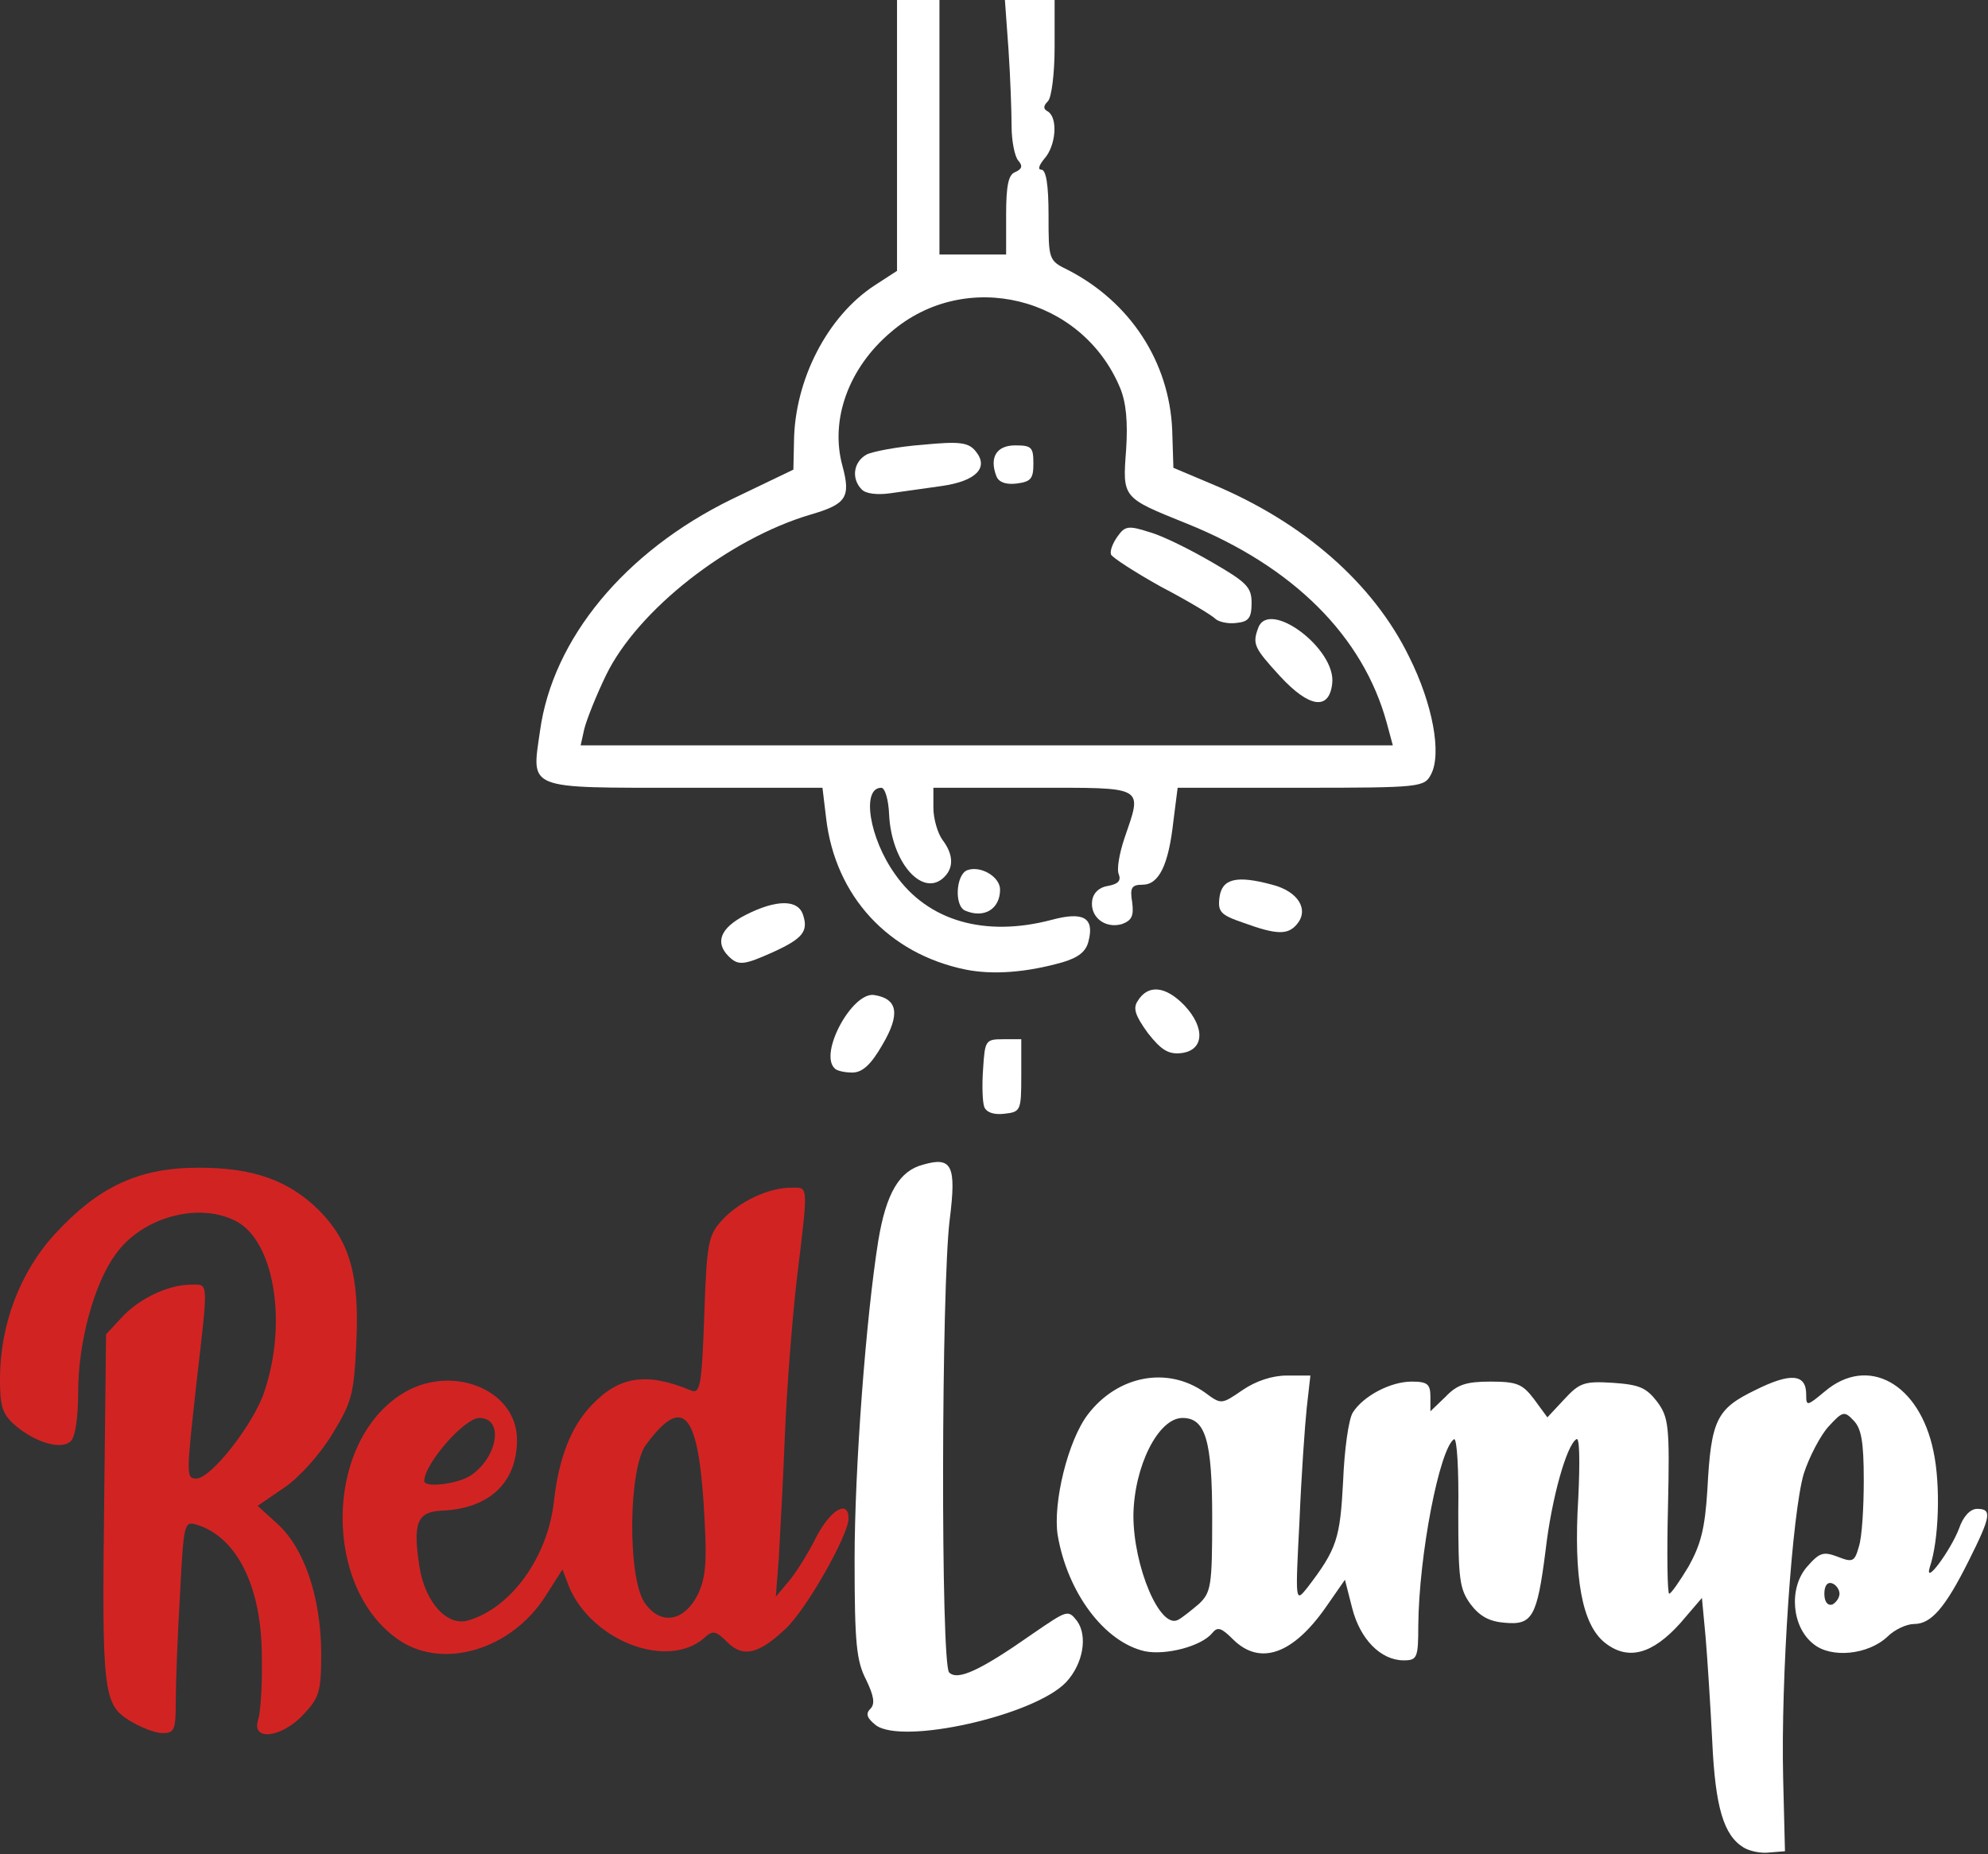 <!DOCTYPE svg PUBLIC "-//W3C//DTD SVG 20010904//EN" "http://www.w3.org/TR/2001/REC-SVG-20010904/DTD/svg10.dtd">
<svg version="1.0" xmlns="http://www.w3.org/2000/svg" width="328px" height="306px" viewBox="0 0 3280 3060" preserveAspectRatio="xMidYMid meet">
<rect x="0" y="0" width="3280" height="3060" fill="#333333" stroke="none"/>
<g id="layer101" fill="#d22323" stroke="none">
<path d="M213 2839 c-43 -27 -45 -49 -41 -371 l3 -266 25 -27 c29 -32 78 -55 115 -55 29 0 29 -10 10 155 -18 161 -18 165 -1 165 24 0 94 -89 112 -143 39 -115 16 -250 -47 -282 -62 -32 -156 -6 -199 56 -35 48 -61 145 -61 225 0 45 -5 77 -13 83 -16 14 -58 1 -90 -26 -22 -19 -26 -31 -26 -77 0 -90 33 -177 91 -240 72 -78 138 -109 237 -109 90 0 149 21 199 71 50 51 66 106 61 216 -4 87 -7 99 -40 153 -20 33 -54 71 -79 88 l-44 30 33 30 c44 40 71 120 72 211 0 66 -3 75 -29 103 -36 39 -87 45 -75 9 4 -13 7 -59 6 -104 0 -115 -41 -198 -108 -218 -20 -6 -21 -2 -27 115 -4 67 -7 146 -7 176 0 48 -2 53 -22 53 -13 0 -37 -10 -55 -21z"/>
<path d="M659 2707 c-125 -84 -125 -320 0 -404 81 -55 194 -12 194 73 0 71 -46 114 -125 117 -40 2 -47 21 -36 92 9 59 46 100 81 89 71 -21 131 -105 141 -197 8 -71 28 -123 63 -159 45 -47 90 -54 164 -23 14 5 17 -9 21 -125 4 -120 7 -132 29 -156 28 -31 77 -54 114 -54 29 0 29 -9 10 148 -8 68 -17 185 -20 260 -3 75 -8 166 -10 202 l-5 65 21 -25 c12 -14 32 -46 45 -72 24 -47 54 -64 54 -32 0 27 -69 149 -103 181 -45 43 -71 49 -97 23 -19 -19 -24 -20 -38 -7 -61 53 -185 5 -223 -84 l-11 -29 -28 44 c-56 88 -168 122 -241 73z m493 -77 c13 -29 15 -53 9 -148 -10 -153 -35 -179 -95 -98 -29 38 -31 217 -3 260 26 39 66 33 89 -14z m-374 -196 c44 -31 53 -94 13 -94 -25 0 -91 76 -91 104 0 12 57 5 78 -10z"/>
</g>
<g id="layer102" fill="#ffffff" stroke="none">
<path d="M2877 3049 c-33 -20 -47 -66 -52 -176 -3 -59 -8 -137 -11 -172 l-6 -64 -36 42 c-46 51 -86 62 -124 32 -38 -30 -52 -108 -44 -239 3 -62 2 -101 -3 -97 -16 9 -41 97 -51 184 -14 110 -22 123 -67 119 -26 -2 -42 -11 -57 -31 -18 -25 -20 -41 -20 -152 1 -68 -2 -122 -7 -120 -24 16 -58 191 -59 308 0 53 -2 57 -24 57 -38 0 -72 -35 -85 -86 l-12 -47 -32 46 c-54 77 -108 96 -152 53 -20 -20 -26 -22 -35 -11 -18 22 -77 37 -111 30 -67 -15 -128 -97 -144 -192 -8 -53 17 -156 50 -199 49 -64 131 -80 193 -36 27 20 27 20 62 -4 22 -15 49 -24 73 -24 l39 0 -6 53 c-3 28 -9 113 -12 187 -7 135 -7 135 13 110 49 -64 54 -81 59 -176 2 -51 9 -102 16 -113 17 -27 62 -51 97 -51 26 0 31 4 31 25 l0 24 25 -24 c19 -20 34 -25 74 -25 44 0 53 4 72 29 l22 30 28 -30 c25 -27 33 -30 80 -27 44 3 55 8 73 31 19 26 21 39 18 173 -2 79 -1 144 2 144 3 0 17 -20 32 -45 20 -36 27 -62 31 -127 6 -115 15 -133 79 -164 58 -29 84 -27 84 7 0 20 1 20 31 -5 71 -60 156 -13 179 99 12 56 9 147 -6 191 -10 33 34 -27 48 -63 7 -21 19 -33 30 -33 25 0 23 12 -14 86 -39 78 -62 104 -90 104 -12 0 -32 9 -44 21 -32 30 -93 36 -122 12 -36 -28 -41 -92 -11 -127 21 -24 27 -26 51 -17 25 10 28 8 35 -17 5 -15 8 -64 8 -109 0 -64 -4 -86 -17 -99 -15 -16 -18 -15 -41 10 -13 14 -32 50 -41 78 -19 64 -38 337 -34 503 l3 120 -25 2 c-14 2 -33 -2 -43 -8z m-899 -402 c20 -19 22 -29 22 -142 0 -128 -11 -165 -49 -165 -40 0 -80 80 -81 161 0 84 44 189 74 172 6 -3 21 -15 34 -26z m1057 -17 c0 -7 -6 -15 -12 -17 -8 -3 -13 4 -13 17 0 13 5 20 13 18 6 -3 12 -11 12 -18z"/>
<path d="M1445 2847 c-15 -12 -17 -19 -9 -27 8 -8 6 -21 -7 -48 -16 -31 -19 -60 -19 -198 0 -152 19 -401 39 -526 13 -79 35 -116 74 -126 48 -14 55 2 44 90 -14 110 -15 734 -1 748 14 14 51 -3 138 -64 57 -39 58 -40 73 -21 18 25 10 71 -18 101 -52 55 -270 104 -314 71z"/>
<path d="M1624 1827 c-3 -8 -4 -36 -2 -63 3 -47 4 -49 33 -49 l30 0 0 60 c0 58 -1 60 -28 63 -17 2 -29 -2 -33 -11z"/>
<path d="M1377 1763 c-26 -25 29 -126 65 -121 39 6 44 31 14 82 -19 33 -33 46 -50 46 -12 0 -26 -3 -29 -7z"/>
<path d="M1894 1705 c-21 -29 -25 -41 -17 -53 17 -28 46 -25 77 7 35 37 33 75 -6 79 -20 2 -32 -5 -54 -33z"/>
<path d="M1593 1600 c-127 -26 -215 -121 -230 -250 l-6 -50 -228 0 c-263 0 -252 4 -238 -94 21 -152 140 -296 316 -382 l102 -49 1 -46 c1 -102 55 -207 133 -258 l37 -24 0 -224 0 -223 35 0 35 0 0 210 0 210 55 0 55 0 0 -65 c0 -50 4 -67 15 -71 11 -5 13 -10 5 -19 -6 -7 -11 -33 -11 -57 0 -23 -2 -80 -5 -125 l-6 -83 41 0 41 0 0 78 c0 43 -5 83 -11 89 -8 8 -8 13 0 17 17 11 13 57 -6 78 -9 11 -11 18 -5 18 8 0 12 25 12 75 0 74 0 75 33 91 102 53 166 151 171 263 l2 63 64 27 c151 63 266 164 325 285 39 78 54 160 36 194 -11 21 -17 22 -215 22 l-203 0 -7 55 c-8 73 -24 105 -51 105 -18 0 -21 5 -17 29 3 23 -1 30 -17 36 -28 8 -53 -12 -49 -39 2 -13 12 -22 26 -24 16 -3 22 -8 18 -19 -4 -8 1 -35 9 -59 30 -88 37 -84 -150 -84 l-165 0 0 33 c0 18 7 42 15 53 19 25 19 48 0 64 -35 29 -84 -28 -88 -105 -1 -26 -7 -45 -13 -45 -33 0 -20 83 23 143 54 77 148 104 258 75 52 -14 71 -4 61 35 -4 17 -16 27 -43 35 -60 17 -115 21 -160 12z m695 -407 c-39 -143 -154 -258 -330 -329 -107 -43 -106 -42 -100 -122 3 -46 0 -78 -10 -102 -63 -151 -255 -198 -378 -92 -70 59 -101 145 -80 221 14 52 6 63 -52 80 -136 40 -286 158 -338 265 -16 33 -32 73 -36 89 l-6 27 670 0 670 0 -10 -37z"/>
<path d="M2112 1116 c-43 -47 -46 -53 -36 -80 18 -48 129 35 122 92 -5 45 -38 40 -86 -12z"/>
<path d="M2005 1021 c-6 -6 -46 -30 -90 -53 -43 -24 -80 -48 -82 -53 -2 -6 3 -19 11 -30 12 -17 18 -18 52 -7 22 6 68 29 104 50 57 33 65 41 65 67 0 25 -5 31 -25 33 -14 2 -30 -2 -35 -7z"/>
<path d="M1422 808 c-18 -18 -14 -46 8 -58 10 -5 52 -13 92 -16 62 -6 76 -4 88 11 22 27 0 49 -56 57 -27 4 -65 9 -85 12 -21 3 -40 1 -47 -6z"/>
<path d="M1644 786 c-12 -31 0 -51 31 -51 27 0 30 3 30 30 0 25 -4 30 -28 33 -17 2 -29 -2 -33 -12z"/>
<path d="M1202 1578 c-23 -23 -13 -47 28 -68 51 -26 87 -26 95 0 9 27 -1 39 -49 61 -49 22 -58 23 -74 7z"/>
<path d="M2052 1523 c-38 -13 -43 -18 -40 -42 4 -31 28 -37 87 -21 43 11 61 41 41 65 -15 18 -33 18 -88 -2z"/>
<path d="M1593 1503 c-19 -7 -16 -60 3 -67 22 -8 54 11 54 32 0 32 -26 48 -57 35z"/>
</g>


</svg>